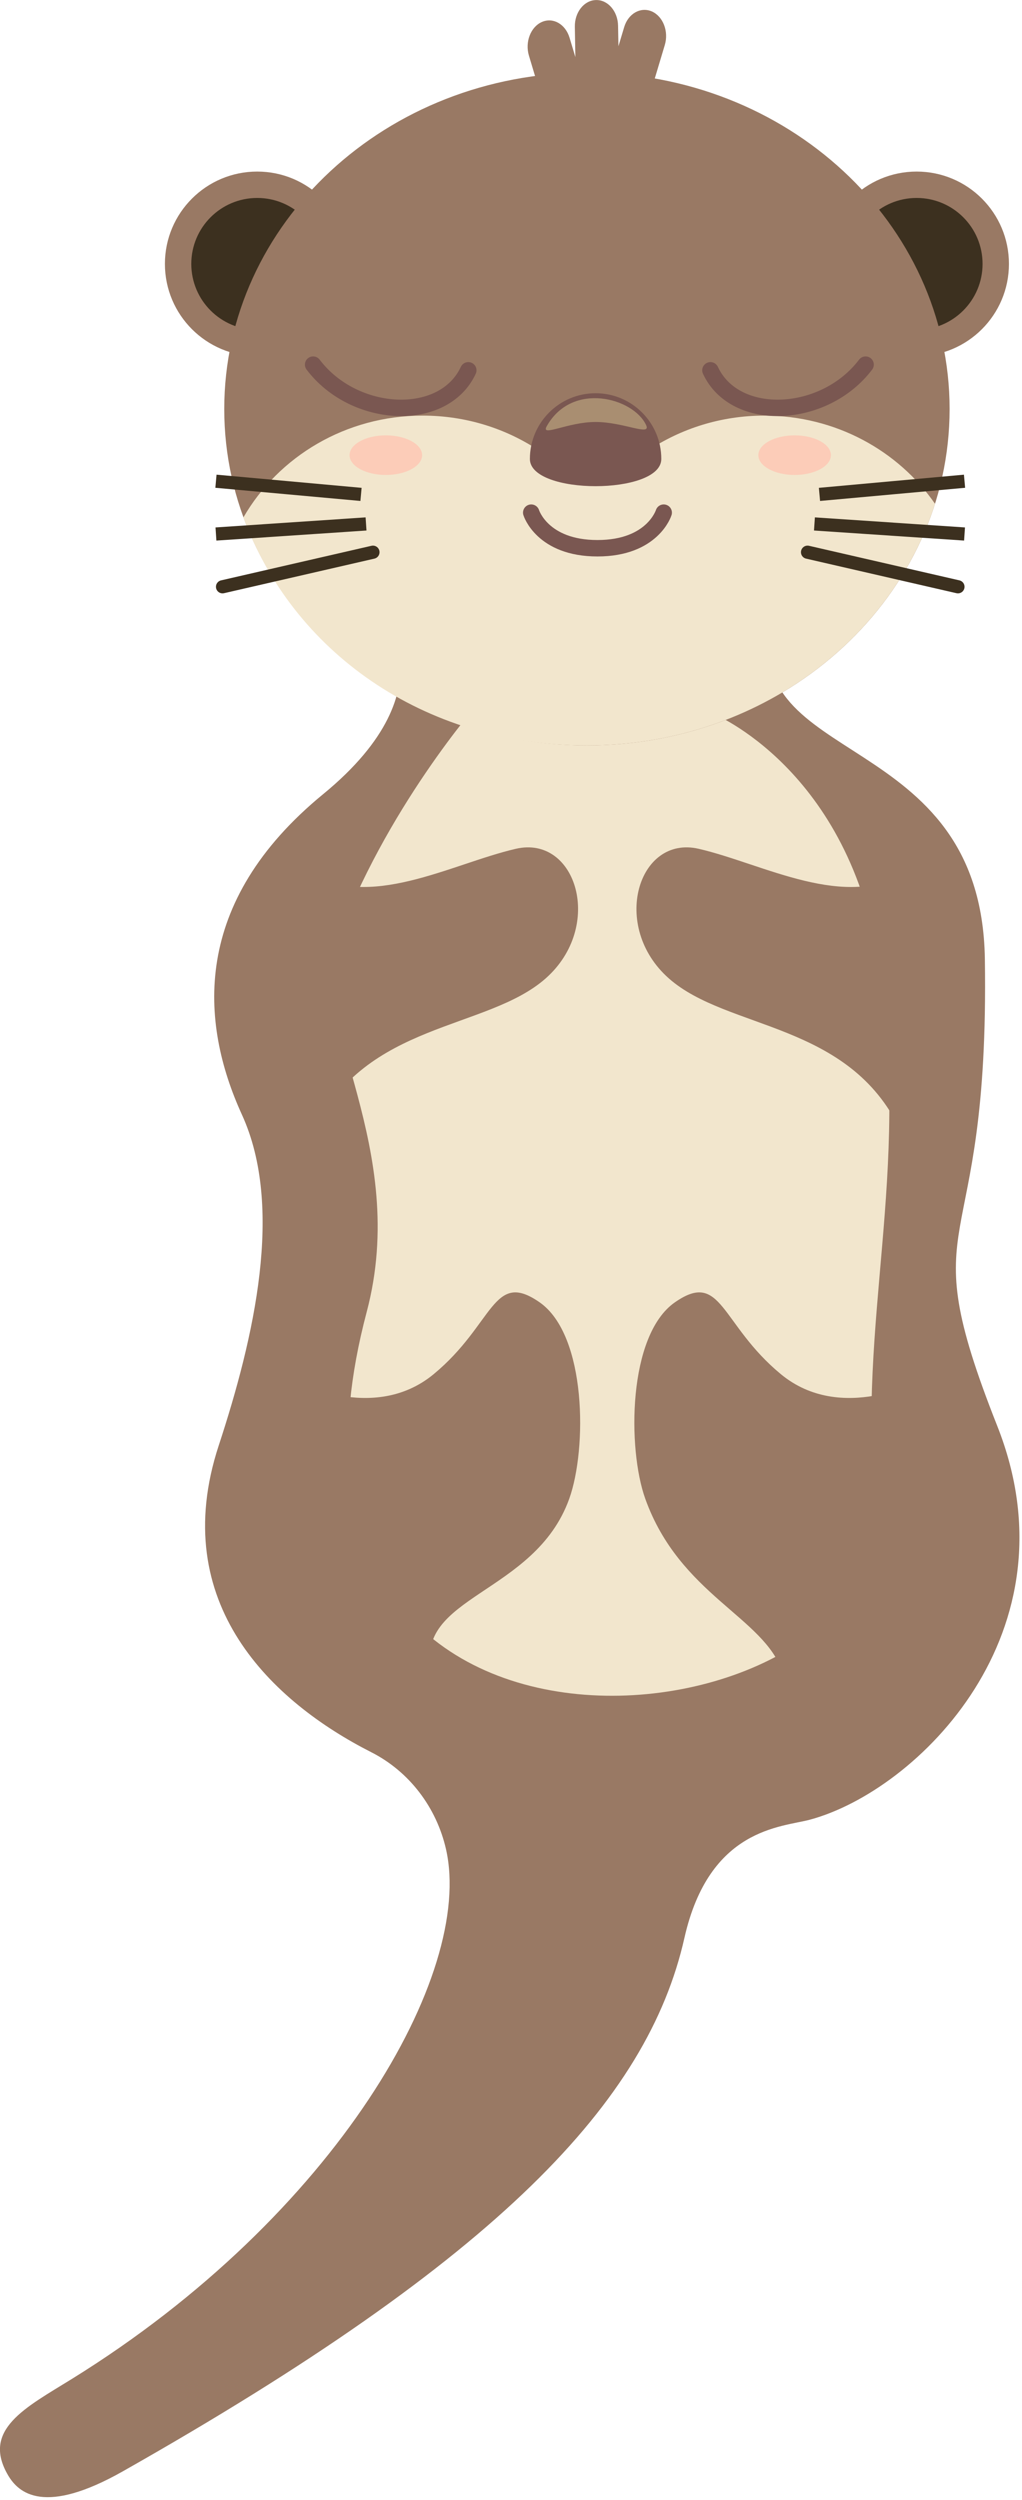 <svg width="191" height="467" viewBox="0 0 191 467" fill="none" xmlns="http://www.w3.org/2000/svg">
<g clip-path="url(#clip0_316_15950)">
<path d="M113.2 123.19C84.44 127.73 70.75 113.32 70.75 113.32C70.75 113.32 85.06 128.13 60.39 148.36C35.72 168.59 37.32 190.96 45.21 208.23C53.11 225.5 47.52 249.8 40.87 270.06C31.18 299.62 51 318 69.37 327.33C76.51 330.95 81.59 337.68 83.36 345.49C88.62 368.74 62.81 413.84 13.41 444.43C4.81 449.76 -3.53 453.88 1.53 462.45C3.51 465.79 8.34 469.95 22.95 461.68C93.37 421.82 121.03 392.52 127.91 362.03C132.56 341.44 146.11 341.36 151.37 339.94C171.47 334.52 201.61 304.86 186.37 266.37C169.94 224.85 184.96 237.78 184.06 179.12C183.39 135.78 137.86 143.44 144.28 115.8C144.28 115.8 150.7 117.28 113.19 123.2L113.2 123.19Z" fill="#997964"/>
<path d="M89.52 131.211C89.52 131.211 71.88 151.191 62.75 176.531C57.72 190.511 76.65 214.451 68.53 245.101C42.92 341.751 167.74 326.701 163.53 281.451C160.23 245.931 170.14 220.321 164.36 180.671C158.95 143.561 133.11 133.251 133.11 133.251L89.52 131.221V131.211Z" fill="#F2E6CD"/>
<path d="M54.629 257.729C54.629 257.729 69.709 266.079 81.039 256.719C92.369 247.359 92.059 237.159 100.859 243.299C109.659 249.439 109.729 270.659 106.389 279.979C99.929 297.999 77.099 298.099 80.739 312.409C80.739 312.409 44.859 305.049 54.639 257.729H54.629Z" fill="#997964"/>
<path d="M57.17 162.73C68.91 170.28 84.19 161.4 96.39 158.57C107.73 155.93 112.97 173.07 101.98 182.78C90.99 192.49 68.36 190.86 58.73 211.12" fill="#997964"/>
<path d="M172.35 257.729C172.35 257.729 157.27 266.079 145.94 256.719C134.61 247.359 134.92 237.159 126.12 243.299C117.32 249.439 117.25 270.659 120.59 279.979C127.05 297.999 142.87 302.099 146.24 312.409C146.24 312.409 168.49 308.709 175.92 289.709C183.35 270.709 172.34 257.729 172.34 257.729H172.35Z" fill="#997964"/>
<path d="M169.81 162.73C158.07 170.28 142.79 161.4 130.59 158.57C119.25 155.93 114.01 173.07 125 182.78C135.98 192.48 158.62 190.86 168.25 211.12" fill="#997964"/>
<path d="M48.07 66.551C57.597 66.551 65.32 58.828 65.32 49.301C65.32 39.774 57.597 32.051 48.07 32.051C38.543 32.051 30.82 39.774 30.82 49.301C30.82 58.828 38.543 66.551 48.07 66.551Z" fill="#997964"/>
<path d="M48.07 61.62C54.874 61.62 60.39 56.105 60.39 49.3C60.39 42.496 54.874 36.98 48.07 36.98C41.266 36.98 35.75 42.496 35.75 49.3C35.75 56.105 41.266 61.62 48.07 61.62Z" fill="#3C301F"/>
<path d="M171.31 66.551C180.836 66.551 188.56 58.828 188.56 49.301C188.56 39.774 180.836 32.051 171.31 32.051C161.783 32.051 154.06 39.774 154.06 49.301C154.06 58.828 161.783 66.551 171.31 66.551Z" fill="#997964"/>
<path d="M171.31 61.62C178.114 61.62 183.63 56.105 183.63 49.3C183.63 42.496 178.114 36.98 171.31 36.98C164.506 36.98 158.99 42.496 158.99 49.3C158.99 56.105 164.506 61.62 171.31 61.62Z" fill="#3C301F"/>
<path d="M107.43 5.01C107.38 2.3 109.15 0.06 111.38 0.01C113.61 -0.05 115.46 2.1 115.51 4.8L115.58 8.64L116.65 5.07C117.41 2.53 119.73 1.22 121.83 2.14C123.93 3.07 125.01 5.88 124.24 8.42L120.56 20.7C119.8 23.24 117.48 24.55 115.38 23.63C114.71 23.33 114.14 22.84 113.71 22.23C113.14 22.62 112.49 22.85 111.79 22.87C111.22 22.88 110.67 22.75 110.17 22.51C109.8 23.89 108.92 25.06 107.71 25.6C105.61 26.53 103.3 25.21 102.53 22.67L98.85 10.39C98.09 7.85 99.17 5.04 101.26 4.11C103.36 3.18 105.67 4.5 106.44 7.04L107.53 10.67L107.43 5.02V5.01Z" fill="#997964"/>
<path d="M109.69 139.26C147.124 139.26 177.47 111.121 177.47 76.41C177.47 41.699 147.124 13.56 109.69 13.56C72.256 13.56 41.91 41.699 41.91 76.41C41.91 111.121 72.256 139.26 109.69 139.26Z" fill="#997964"/>
<path fill-rule="evenodd" clip-rule="evenodd" d="M45.5 96.641C52.05 85.311 64.59 77.641 78.99 77.641C87.08 77.641 94.59 80.061 100.78 84.201C106.52 88.041 115.32 88.041 121.06 84.201C127.25 80.071 134.75 77.641 142.85 77.641C156.15 77.641 167.87 84.181 174.74 94.111C166.49 120.201 140.49 139.261 109.68 139.261C78.87 139.261 54.57 121.431 45.49 96.641H45.5Z" fill="#F2E6CD"/>
<path d="M72.11 88.73C75.855 88.73 78.89 87.073 78.89 85.03C78.89 82.987 75.855 81.33 72.11 81.33C68.366 81.33 65.33 82.987 65.33 85.03C65.33 87.073 68.366 88.73 72.11 88.73Z" fill="#FCCCB8"/>
<path d="M148.509 88.73C152.254 88.73 155.289 87.073 155.289 85.03C155.289 82.987 152.254 81.33 148.509 81.33C144.765 81.33 141.729 82.987 141.729 85.03C141.729 87.073 144.765 88.73 148.509 88.73Z" fill="#FCCCB8"/>
<path d="M69.699 103.16L41.589 109.62M67.469 92.36L40.359 89.9L67.469 92.36ZM68.409 97.88L40.359 99.76L68.409 97.88Z" stroke="#3C301F" stroke-width="2.46" stroke-linecap="round"/>
<path d="M150.92 103.16L179.03 109.62M153.15 92.36L180.26 89.9L153.15 92.36ZM152.21 97.88L180.26 99.76L152.21 97.88Z" stroke="#3C301F" stroke-width="2.46" stroke-linecap="round"/>
<path d="M111.31 73.461C118.09 73.461 123.59 78.961 123.59 85.741C123.59 92.521 99.03 92.521 99.03 85.741C99.03 78.961 104.53 73.461 111.31 73.461Z" fill="#7A5751"/>
<g style="mix-blend-mode:soft-light" opacity="0.4">
<path d="M111.31 78.831C106.1 78.831 101 81.711 102.17 79.641C106.94 71.141 118.42 74.361 120.75 79.411C121.75 81.571 116.53 78.831 111.32 78.831H111.31Z" fill="#F0E1A0"/>
</g>
<path d="M124.04 95.769C124.04 95.769 121.99 102.42 111.66 102.42C101.33 102.42 99.28 95.769 99.28 95.769" stroke="#7A5751" stroke-width="3.07" stroke-miterlimit="10" stroke-linecap="round"/>
<path d="M58.52 68.119C66.24 78.309 82.919 79.079 87.519 69.179" stroke="#7A5751" stroke-width="3.07" stroke-miterlimit="10" stroke-linecap="round"/>
<path d="M161.77 68.119C154.05 78.309 137.37 79.079 132.77 69.179" stroke="#7A5751" stroke-width="3.07" stroke-miterlimit="10" stroke-linecap="round"/>
</g>
<defs>
<clipPath id="clip0_316_15950">
<rect width="190.54" height="466.51" fill="white"/>
</clipPath>
</defs>
</svg>
